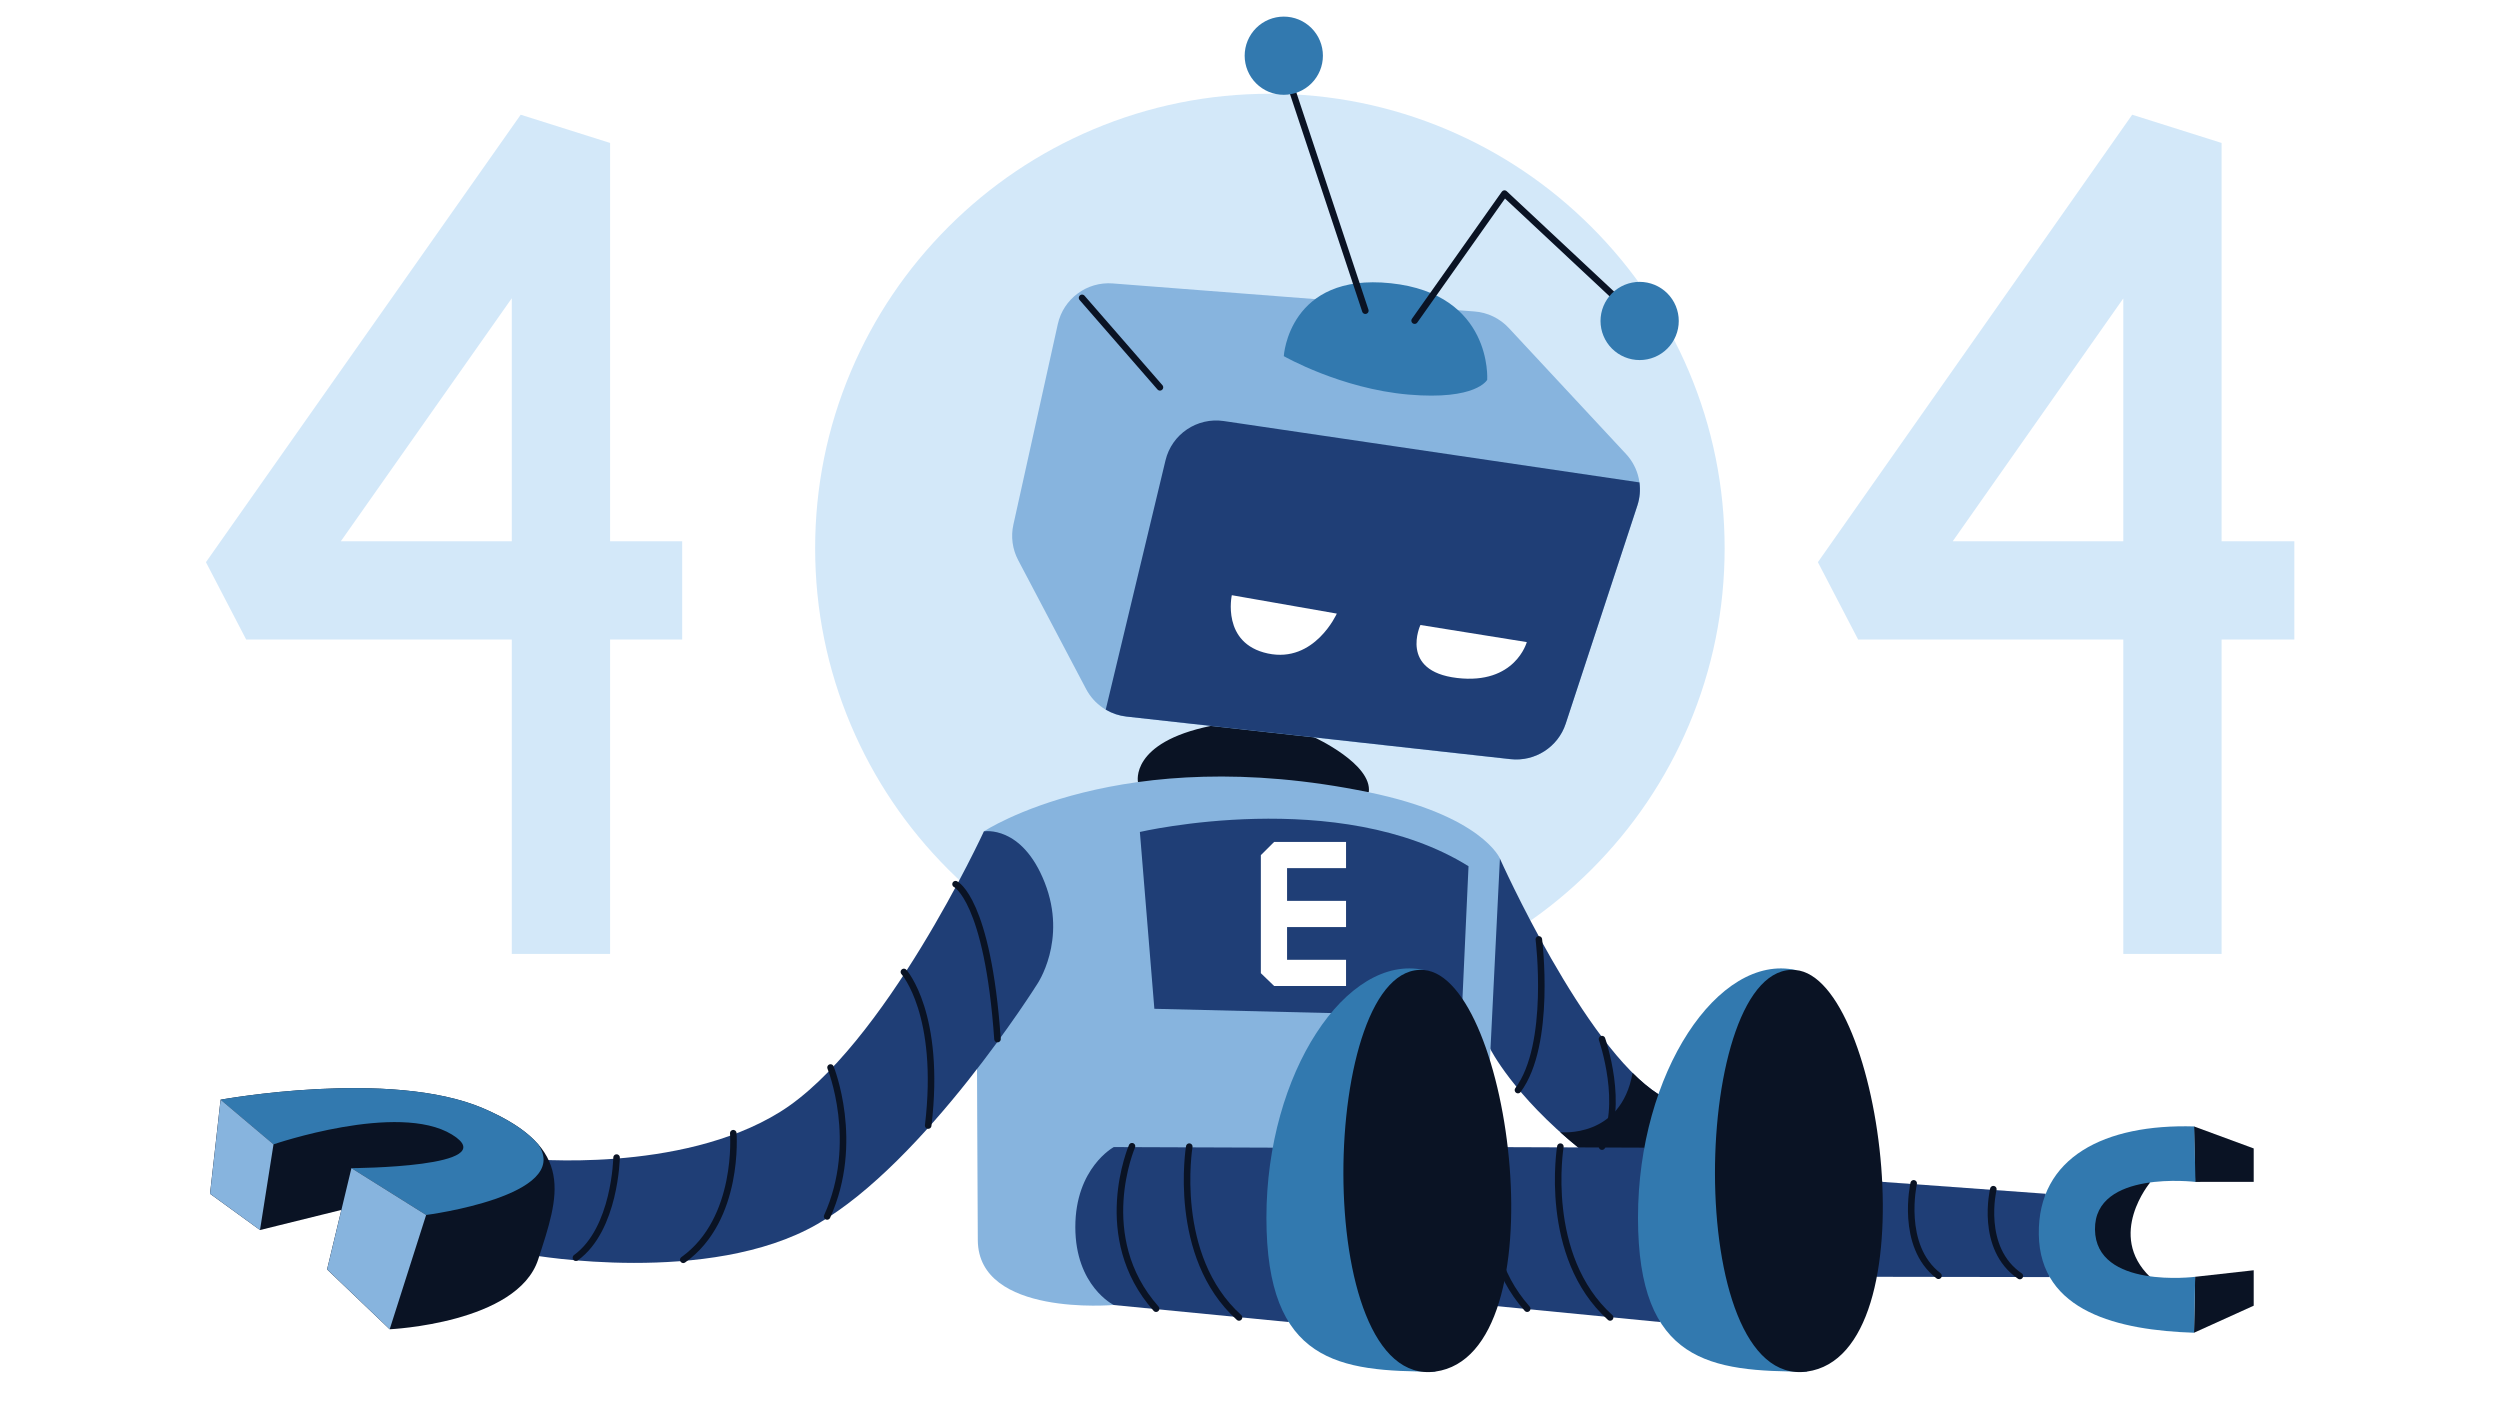 <svg xmlns="http://www.w3.org/2000/svg" xmlns:xlink="http://www.w3.org/1999/xlink" width="1920" zoomAndPan="magnify" viewBox="0 0 1440 810" height="1080" preserveAspectRatio="xMidYMid meet" version="1.0"><defs><clipPath id="2be2742279"><path d="M 118.578 66 L 393 66 L 393 550 L 118.578 550 Z M 118.578 66 " clip-rule="nonzero"/></clipPath><clipPath id="672f50a1db"><path d="M 1047 66 L 1321.578 66 L 1321.578 550 L 1047 550 Z M 1047 66 " clip-rule="nonzero"/></clipPath><clipPath id="e4d402d44a"><path d="M 716 9.566 L 762 9.566 L 762 55 L 716 55 Z M 716 9.566 " clip-rule="nonzero"/></clipPath></defs><rect x="-144" width="1728" fill="#ffffff" y="-81" height="972" fill-opacity="1"/><rect x="-144" width="1728" fill="#ffffff" y="-81" height="972" fill-opacity="1"/><g clip-path="url(#2be2742279)"><path fill="#d3e8f9" d="M 351.41 549.453 L 294.789 549.453 L 294.789 368.371 L 141.797 368.371 L 118.621 323.816 L 299.922 66.078 L 351.41 82.336 L 351.41 311.785 L 392.934 311.785 L 392.934 368.371 L 351.41 368.371 Z M 196.305 311.785 L 294.789 311.785 L 294.789 171.785 Z M 196.305 311.785 " fill-opacity="1" fill-rule="nonzero"/></g><g clip-path="url(#672f50a1db)"><path fill="#d3e8f9" d="M 1279.633 549.453 L 1223.012 549.453 L 1223.012 368.371 L 1070.285 368.371 L 1047.105 323.816 L 1228.145 66.078 L 1279.633 82.336 L 1279.633 311.785 L 1321.535 311.785 L 1321.535 368.371 L 1279.633 368.371 Z M 1124.754 311.785 L 1223.012 311.785 L 1223.012 171.898 Z M 1124.754 311.785 " fill-opacity="1" fill-rule="nonzero"/></g><path fill="#d3e8f9" d="M 731.457 577.559 C 696.125 577.559 661.812 570.617 629.5 556.961 C 598.32 543.758 570.312 524.895 546.266 500.863 C 522.223 476.832 503.348 448.84 490.137 417.68 C 476.473 385.387 469.523 351.094 469.523 315.781 C 469.523 280.473 476.473 246.18 490.137 213.887 C 503.348 182.727 522.223 154.734 546.266 130.703 C 570.312 106.672 598.32 87.809 629.5 74.605 C 661.812 60.945 696.125 54.004 731.457 54.004 C 766.789 54.004 801.105 60.945 833.414 74.605 C 864.598 87.809 892.605 106.672 916.648 130.703 C 940.695 154.734 959.57 182.727 972.781 213.887 C 986.445 246.18 993.391 280.473 993.391 315.781 C 993.391 351.094 986.445 385.387 972.781 417.68 C 959.57 448.84 940.695 476.832 916.648 500.863 C 892.605 524.895 864.598 543.758 833.414 556.961 C 801.105 570.656 766.789 577.559 731.457 577.559 Z M 731.457 577.559 " fill-opacity="1" fill-rule="nonzero"/><path fill="#d3e8f9" d="M 731.457 110.633 C 618.254 110.633 526.148 202.68 526.148 315.82 C 526.148 428.961 618.254 521.008 731.457 521.008 C 844.664 521.008 936.77 428.961 936.77 315.82 C 936.77 202.68 844.664 110.633 731.457 110.633 Z M 731.457 110.633 " fill-opacity="1" fill-rule="nonzero"/><path fill="#0a1324" d="M 1238.527 681.078 C 1238.527 681.078 1213.121 711.258 1238.527 735.594 C 1238.527 735.594 1200.703 740.988 1200.703 704.844 C 1200.703 668.703 1238.527 681.078 1238.527 681.078 Z M 1238.527 681.078 " fill-opacity="1" fill-rule="nonzero"/><path fill="#0a1324" d="M 788.422 456.348 C 790.535 440.09 757.09 424.734 757.09 424.734 C 728.402 409.68 697.41 418.133 697.41 418.133 C 650.641 427.715 655.473 450.461 655.473 450.461 Z M 788.422 456.348 " fill-opacity="1" fill-rule="nonzero"/><path fill="#1f3e76" d="M 1178.32 687.605 L 1084.555 680.777 L 955.305 630.301 C 912.496 603.215 863.918 494.488 863.918 494.488 L 845.871 498.902 L 841.91 585.332 L 858.406 604.195 C 858.406 604.195 871.656 630.754 909.59 661.422 L 1081.082 735.441 L 1180.621 735.594 " fill-opacity="1" fill-rule="nonzero"/><path fill="#0a1324" d="M 1006.754 650.406 L 955.266 630.301 C 950.359 627.168 945.34 622.98 940.355 618 C 933.676 655.953 898.684 652.145 898.684 652.145 C 902.078 655.16 905.703 658.293 909.59 661.422 L 991.238 696.66 Z M 1006.754 650.406 " fill-opacity="1" fill-rule="nonzero"/><path fill="#87b4de" d="M 855.727 660.668 L 863.953 494.488 C 863.953 494.488 853.574 469.777 788.422 456.348 C 645.129 426.809 566.727 478.871 566.727 478.871 L 562.762 615.398 C 562.762 615.398 562.953 670.102 563.215 714.352 C 563.48 758.605 641.504 751.664 641.504 751.664 L 817.902 754.379 L 855.688 751.664 L 855.688 660.668 Z M 855.727 660.668 " fill-opacity="1" fill-rule="nonzero"/><path fill="#1f3e76" d="M 656.566 479.211 C 656.566 479.211 771.246 452.5 845.871 498.941 L 841.91 585.367 L 664.91 581.066 Z M 656.566 479.211 " fill-opacity="1" fill-rule="nonzero"/><path fill="#ffffff" d="M 775.32 533.988 L 775.32 518.898 L 741.348 518.898 L 741.348 500.035 L 775.32 500.035 L 775.32 484.945 L 733.914 484.945 L 726.25 492.562 L 726.25 560.547 L 733.914 567.941 L 775.32 567.941 L 775.32 552.848 L 741.348 552.848 L 741.348 533.988 Z M 775.32 533.988 " fill-opacity="1" fill-rule="nonzero"/><path fill="#87b4de" d="M 609.305 186.648 L 583.715 302.164 C 582.164 309.105 583.148 316.348 586.469 322.648 L 625.613 396.93 C 630.258 405.719 638.977 411.68 648.867 412.773 L 870.031 437.297 C 884.148 438.844 897.438 430.316 901.852 416.848 L 943.113 291.262 C 946.508 280.887 944.016 269.492 936.582 261.496 L 869.012 188.875 C 863.879 183.367 856.855 179.973 849.344 179.406 L 640.938 163.258 C 626.027 162.09 612.551 172.086 609.305 186.648 Z M 609.305 186.648 " fill-opacity="1" fill-rule="nonzero"/><path fill="#1f3e76" d="M 943.113 291.188 L 901.852 416.812 C 897.438 430.281 884.148 438.844 870.031 437.258 L 648.867 412.738 C 644.562 412.246 640.523 410.887 636.898 408.738 L 671.324 265.191 C 674.949 250.066 689.52 240.258 704.883 242.52 L 944.32 277.867 C 944.922 282.32 944.547 286.848 943.113 291.188 Z M 943.113 291.188 " fill-opacity="1" fill-rule="nonzero"/><path stroke-linecap="round" transform="matrix(0.377, 0, 0, 0.377, -32.863, -152.994)" fill="none" stroke-linejoin="round" d="M 1859.4 997.601 L 1740.395 860.902 " stroke="#0a1324" stroke-width="10" stroke-opacity="1" stroke-miterlimit="10"/><path fill="#ffffff" d="M 709.527 342.832 L 770 353.434 C 770 353.434 757.203 382.141 730.289 376.406 C 703.375 370.672 709.527 342.832 709.527 342.832 Z M 709.527 342.832 " fill-opacity="1" fill-rule="nonzero"/><path fill="#ffffff" d="M 818.164 359.996 L 879.43 369.844 C 879.43 369.844 872.824 394.477 839.266 390.516 C 805.746 386.555 818.164 359.996 818.164 359.996 Z M 818.164 359.996 " fill-opacity="1" fill-rule="nonzero"/><path fill="#1f3e76" d="M 956.398 761.508 L 855.574 751.699 C 855.574 751.699 833.414 740.875 833.414 706.77 C 833.414 672.664 855.574 660.707 855.574 660.707 L 947.188 661.047 " fill-opacity="1" fill-rule="nonzero"/><path fill="#3279af" d="M 1034.273 558.734 C 989.957 548.965 943.488 617.699 943.488 701.375 C 943.488 785.051 985.277 790.031 1040.766 790.031 " fill-opacity="1" fill-rule="nonzero"/><path fill="#0a1324" d="M 1034.273 558.734 C 1084.742 563.188 1113.168 779.996 1040.805 790.031 C 968.441 800.066 974.066 553.414 1034.273 558.734 Z M 1034.273 558.734 " fill-opacity="1" fill-rule="nonzero"/><path stroke-linecap="round" transform="matrix(0.377, 0, 0, 0.377, -32.863, -152.994)" fill="none" stroke-linejoin="round" d="M 2383.704 2157.097 C 2383.704 2157.097 2323.498 2296.095 2420.502 2405.303 " stroke="#0a1324" stroke-width="10" stroke-opacity="1" stroke-miterlimit="10"/><path stroke-linecap="round" transform="matrix(0.377, 0, 0, 0.377, -32.863, -152.994)" fill="none" stroke-linejoin="round" d="M 2471.198 2157.698 C 2471.198 2157.698 2443.403 2325.098 2547.196 2418.701 " stroke="#0a1324" stroke-width="10" stroke-opacity="1" stroke-miterlimit="10"/><path fill="#1f3e76" d="M 303.059 667.422 C 303.059 667.422 391.613 676.324 449.293 640.484 C 509.5 603.062 566.727 478.871 566.727 478.871 C 566.727 478.871 588.621 474.984 601.758 508.371 C 614.895 541.719 597.34 566.996 597.34 566.996 C 597.34 566.996 533.055 669.27 470.734 705.109 C 408.41 740.949 306.305 722.879 306.305 722.879 " fill-opacity="1" fill-rule="nonzero"/><path stroke-linecap="round" transform="matrix(0.377, 0, 0, 0.377, -32.863, -152.994)" fill="none" stroke-linejoin="round" d="M 1547.101 1756.703 C 1547.101 1756.703 1596.296 1779.804 1611.198 1993.405 " stroke="#0a1324" stroke-width="10" stroke-opacity="1" stroke-miterlimit="10"/><path stroke-linecap="round" transform="matrix(0.377, 0, 0, 0.377, -32.863, -152.994)" fill="none" stroke-linejoin="round" d="M 1468.195 1890.803 C 1468.195 1890.803 1525.701 1954.897 1505.304 2125.496 " stroke="#0a1324" stroke-width="10" stroke-opacity="1" stroke-miterlimit="10"/><path stroke-linecap="round" transform="matrix(0.377, 0, 0, 0.377, -32.863, -152.994)" fill="none" stroke-linejoin="round" d="M 1356.103 2036.8 C 1356.103 2036.8 1402.401 2150.605 1350.898 2264.4 " stroke="#0a1324" stroke-width="10" stroke-opacity="1" stroke-miterlimit="10"/><path stroke-linecap="round" transform="matrix(0.377, 0, 0, 0.377, -32.863, -152.994)" fill="none" stroke-linejoin="round" d="M 1207.503 2137.196 C 1207.503 2137.196 1217.903 2268.697 1131.102 2330.596 " stroke="#0a1324" stroke-width="10" stroke-opacity="1" stroke-miterlimit="10"/><path stroke-linecap="round" transform="matrix(0.377, 0, 0, 0.377, -32.863, -152.994)" fill="none" stroke-linejoin="round" d="M 1029.203 2174.4 C 1029.203 2174.4 1027.195 2283.804 967.103 2327.396 " stroke="#0a1324" stroke-width="10" stroke-opacity="1" stroke-miterlimit="10"/><path fill="#0a1324" d="M 1264.383 735.441 L 1298.133 731.668 L 1298.133 752.078 L 1263.742 767.66 " fill-opacity="1" fill-rule="nonzero"/><path fill="#0a1324" d="M 1263.742 648.824 L 1298.133 661.5 L 1298.133 680.738 L 1264.383 680.777 " fill-opacity="1" fill-rule="nonzero"/><path fill="#3279af" d="M 1206.707 708.203 C 1207.121 742.684 1264.422 735.441 1264.422 735.441 L 1263.781 767.66 C 1220.52 766.227 1175.035 755.773 1174.355 711.07 C 1173.676 666.367 1212.555 647.312 1263.855 648.824 L 1264.574 680.777 C 1264.535 680.777 1206.289 673.723 1206.707 708.203 Z M 1206.707 708.203 " fill-opacity="1" fill-rule="nonzero"/><path stroke-linecap="round" transform="matrix(0.377, 0, 0, 0.377, -32.863, -152.994)" fill="none" stroke-linejoin="round" d="M 2438.301 1841.102 C 2438.301 1841.102 2458.304 2001.699 2406.398 2071.301 " stroke="#0a1324" stroke-width="10" stroke-opacity="1" stroke-miterlimit="10"/><path stroke-linecap="round" transform="matrix(0.377, 0, 0, 0.377, -32.863, -152.994)" fill="none" stroke-linejoin="round" d="M 2534.799 1993.405 C 2534.799 1993.405 2570.8 2096.503 2534.799 2157.698 " stroke="#0a1324" stroke-width="10" stroke-opacity="1" stroke-miterlimit="10"/><path stroke-linecap="round" transform="matrix(0.377, 0, 0, 0.377, -32.863, -152.994)" fill="none" stroke-linejoin="round" d="M 3132.699 2222.703 C 3132.699 2222.703 3110.999 2312.9 3173.202 2355.405 " stroke="#0a1324" stroke-width="10" stroke-opacity="1" stroke-miterlimit="10"/><path stroke-linecap="round" transform="matrix(0.377, 0, 0, 0.377, -32.863, -152.994)" fill="none" stroke-linejoin="round" d="M 3011.004 2213.798 C 3011.004 2213.798 2989.5 2309.504 3048.899 2355.001 " stroke="#0a1324" stroke-width="10" stroke-opacity="1" stroke-miterlimit="10"/><path fill="#3279af" d="M 739.461 205.133 C 739.461 205.133 742.293 156.957 801.066 163.145 C 859.879 169.371 856.629 218.754 856.629 218.754 C 856.629 218.754 850.477 230.676 811.297 227.277 C 772.113 223.883 739.461 205.133 739.461 205.133 Z M 739.461 205.133 " fill-opacity="1" fill-rule="nonzero"/><path stroke-linecap="round" transform="matrix(0.377, 0, 0, 0.377, -32.863, -152.994)" fill="none" stroke-linejoin="round" d="M 2173.2 880.503 L 2046 497.297 " stroke="#0a1324" stroke-width="10" stroke-opacity="1" stroke-miterlimit="10"/><g clip-path="url(#e4d402d44a)"><path fill="#3279af" d="M 761.996 32.086 C 761.996 32.824 761.961 33.559 761.887 34.293 C 761.816 35.027 761.707 35.758 761.562 36.48 C 761.418 37.203 761.242 37.918 761.027 38.625 C 760.812 39.332 760.562 40.023 760.281 40.707 C 760 41.387 759.684 42.055 759.336 42.703 C 758.988 43.355 758.609 43.984 758.199 44.598 C 757.789 45.211 757.348 45.805 756.883 46.375 C 756.414 46.945 755.918 47.492 755.395 48.012 C 754.875 48.535 754.328 49.027 753.758 49.496 C 753.188 49.965 752.594 50.402 751.98 50.812 C 751.367 51.223 750.734 51.602 750.086 51.949 C 749.434 52.297 748.766 52.613 748.086 52.895 C 747.402 53.176 746.707 53.426 746.004 53.641 C 745.297 53.852 744.582 54.031 743.859 54.176 C 743.133 54.32 742.406 54.43 741.672 54.5 C 740.934 54.574 740.199 54.609 739.461 54.609 C 738.723 54.609 737.988 54.574 737.254 54.5 C 736.52 54.43 735.789 54.32 735.066 54.176 C 734.34 54.031 733.625 53.852 732.918 53.641 C 732.215 53.426 731.52 53.176 730.836 52.895 C 730.156 52.613 729.488 52.297 728.84 51.949 C 728.188 51.602 727.555 51.223 726.941 50.812 C 726.328 50.402 725.734 49.965 725.164 49.496 C 724.594 49.027 724.047 48.535 723.527 48.012 C 723.004 47.492 722.508 46.945 722.039 46.375 C 721.574 45.805 721.133 45.211 720.723 44.598 C 720.312 43.984 719.934 43.355 719.586 42.703 C 719.238 42.055 718.922 41.387 718.641 40.707 C 718.359 40.023 718.109 39.332 717.895 38.625 C 717.684 37.918 717.504 37.203 717.359 36.48 C 717.215 35.758 717.105 35.027 717.035 34.293 C 716.961 33.559 716.926 32.824 716.926 32.086 C 716.926 31.348 716.961 30.613 717.035 29.879 C 717.105 29.145 717.215 28.418 717.359 27.691 C 717.504 26.969 717.684 26.254 717.895 25.551 C 718.109 24.844 718.359 24.148 718.641 23.469 C 718.922 22.785 719.238 22.121 719.586 21.469 C 719.934 20.82 720.312 20.188 720.723 19.574 C 721.133 18.961 721.574 18.371 722.039 17.801 C 722.508 17.23 723.004 16.684 723.527 16.16 C 724.047 15.641 724.594 15.145 725.164 14.676 C 725.734 14.211 726.328 13.77 726.941 13.359 C 727.555 12.949 728.188 12.57 728.84 12.223 C 729.488 11.875 730.156 11.562 730.836 11.277 C 731.52 10.996 732.215 10.75 732.918 10.535 C 733.625 10.32 734.34 10.141 735.066 9.996 C 735.789 9.855 736.52 9.746 737.254 9.672 C 737.988 9.602 738.723 9.566 739.461 9.566 C 740.199 9.566 740.934 9.602 741.672 9.672 C 742.406 9.746 743.133 9.855 743.859 9.996 C 744.582 10.141 745.297 10.32 746.004 10.535 C 746.707 10.75 747.402 10.996 748.086 11.277 C 748.766 11.562 749.434 11.875 750.086 12.223 C 750.734 12.57 751.367 12.949 751.98 13.359 C 752.594 13.77 753.188 14.211 753.758 14.676 C 754.328 15.145 754.875 15.641 755.395 16.16 C 755.918 16.684 756.414 17.23 756.883 17.801 C 757.348 18.371 757.789 18.961 758.199 19.574 C 758.609 20.188 758.988 20.82 759.336 21.469 C 759.684 22.121 760 22.785 760.281 23.469 C 760.562 24.148 760.812 24.844 761.027 25.551 C 761.242 26.254 761.418 26.969 761.562 27.691 C 761.707 28.418 761.816 29.145 761.887 29.879 C 761.961 30.613 761.996 31.348 761.996 32.086 Z M 761.996 32.086 " fill-opacity="1" fill-rule="nonzero"/></g><path stroke-linecap="round" transform="matrix(0.377, 0, 0, 0.377, -32.863, -152.994)" fill="none" stroke-linejoin="round" d="M 2248.504 895.703 L 2385.805 701.6 L 2577.102 880.503 " stroke="#0a1324" stroke-width="10" stroke-opacity="1" stroke-miterlimit="10"/><path fill="#3279af" d="M 966.969 184.875 C 966.969 185.613 966.934 186.348 966.859 187.082 C 966.789 187.816 966.68 188.547 966.535 189.27 C 966.391 189.992 966.211 190.707 965.996 191.414 C 965.785 192.117 965.535 192.812 965.254 193.492 C 964.969 194.176 964.656 194.84 964.309 195.492 C 963.961 196.141 963.582 196.773 963.172 197.387 C 962.762 198 962.32 198.594 961.852 199.164 C 961.383 199.734 960.891 200.277 960.367 200.801 C 959.844 201.32 959.301 201.816 958.73 202.285 C 958.16 202.754 957.566 203.191 956.953 203.602 C 956.34 204.012 955.707 204.391 955.055 204.738 C 954.406 205.086 953.738 205.402 953.055 205.684 C 952.375 205.965 951.68 206.215 950.973 206.426 C 950.27 206.641 949.555 206.82 948.828 206.965 C 948.105 207.109 947.375 207.215 946.641 207.289 C 945.906 207.359 945.172 207.398 944.434 207.398 C 943.695 207.398 942.957 207.359 942.223 207.289 C 941.488 207.215 940.762 207.109 940.035 206.965 C 939.312 206.82 938.598 206.641 937.891 206.426 C 937.184 206.215 936.492 205.965 935.809 205.684 C 935.125 205.402 934.461 205.086 933.809 204.738 C 933.16 204.391 932.527 204.012 931.914 203.602 C 931.301 203.191 930.707 202.754 930.137 202.285 C 929.566 201.816 929.02 201.32 928.496 200.801 C 927.977 200.277 927.48 199.734 927.012 199.164 C 926.543 198.594 926.105 198 925.695 197.387 C 925.285 196.773 924.906 196.141 924.559 195.492 C 924.211 194.84 923.895 194.176 923.613 193.492 C 923.328 192.812 923.082 192.117 922.867 191.414 C 922.652 190.707 922.473 189.992 922.328 189.27 C 922.188 188.547 922.078 187.816 922.004 187.082 C 921.934 186.348 921.898 185.613 921.898 184.875 C 921.898 184.137 921.934 183.402 922.004 182.668 C 922.078 181.934 922.188 181.203 922.328 180.48 C 922.473 179.758 922.652 179.043 922.867 178.336 C 923.082 177.633 923.328 176.938 923.613 176.258 C 923.895 175.574 924.211 174.91 924.559 174.258 C 924.906 173.609 925.285 172.977 925.695 172.363 C 926.105 171.75 926.543 171.156 927.012 170.586 C 927.48 170.016 927.977 169.473 928.496 168.949 C 929.02 168.43 929.566 167.934 930.137 167.465 C 930.707 166.996 931.297 166.559 931.914 166.148 C 932.527 165.738 933.16 165.359 933.809 165.012 C 934.461 164.664 935.125 164.352 935.809 164.066 C 936.492 163.785 937.184 163.535 937.891 163.324 C 938.598 163.109 939.312 162.93 940.035 162.785 C 940.762 162.641 941.488 162.535 942.223 162.461 C 942.957 162.391 943.695 162.352 944.434 162.352 C 945.172 162.352 945.906 162.391 946.641 162.461 C 947.375 162.535 948.105 162.641 948.828 162.785 C 949.555 162.93 950.27 163.109 950.973 163.324 C 951.68 163.535 952.375 163.785 953.055 164.066 C 953.738 164.352 954.406 164.664 955.055 165.012 C 955.707 165.359 956.34 165.738 956.953 166.148 C 957.566 166.559 958.16 166.996 958.73 167.465 C 959.301 167.934 959.844 168.43 960.367 168.949 C 960.891 169.473 961.383 170.016 961.852 170.586 C 962.32 171.156 962.762 171.75 963.172 172.363 C 963.582 172.977 963.961 173.609 964.309 174.258 C 964.656 174.91 964.969 175.574 965.254 176.258 C 965.535 176.938 965.785 177.633 965.996 178.336 C 966.211 179.043 966.391 179.758 966.535 180.48 C 966.68 181.203 966.789 181.934 966.859 182.668 C 966.934 183.402 966.969 184.137 966.969 184.875 Z M 966.969 184.875 " fill-opacity="1" fill-rule="nonzero"/><path fill="#0a1324" d="M 310.004 725.406 C 298.074 762.301 224.465 765.66 224.465 765.66 L 188.379 731.18 L 196.609 696.922 L 149.762 708.504 L 120.961 687.605 L 127.039 633.43 C 127.039 633.43 225.07 615.473 278.445 638.449 C 331.895 661.461 321.93 688.547 310.004 725.406 Z M 310.004 725.406 " fill-opacity="1" fill-rule="nonzero"/><path fill="#3279af" d="M 245.453 699.828 L 202.422 672.855 C 202.422 672.855 291.316 672.477 260.324 653.5 C 229.336 634.523 157.5 659.16 157.5 659.16 L 127.039 633.43 C 127.039 633.43 225.07 615.473 278.445 638.449 C 293.656 645.012 303.734 651.879 310.078 659.234 C 329.934 688.852 245.453 699.828 245.453 699.828 Z M 245.453 699.828 " fill-opacity="1" fill-rule="nonzero"/><path fill="#87b4de" d="M 245.453 699.828 L 224.465 765.66 L 188.418 731.18 L 202.422 672.855 Z M 245.453 699.828 " fill-opacity="1" fill-rule="nonzero"/><path fill="#87b4de" d="M 157.539 659.16 L 149.762 708.504 L 121 687.605 L 127.074 633.43 Z M 157.539 659.16 " fill-opacity="1" fill-rule="nonzero"/><path fill="#1f3e76" d="M 742.367 761.508 L 641.543 751.699 C 641.543 751.699 619.387 740.875 619.387 706.77 C 619.387 672.664 641.543 660.707 641.543 660.707 L 733.156 661.047 " fill-opacity="1" fill-rule="nonzero"/><path fill="#3279af" d="M 820.242 558.734 C 775.926 548.965 729.457 617.699 729.457 701.375 C 729.457 785.051 771.246 790.031 826.734 790.031 " fill-opacity="1" fill-rule="nonzero"/><path fill="#0a1324" d="M 820.242 558.734 C 870.711 563.188 899.137 779.996 826.773 790.031 C 754.41 800.066 760.035 553.414 820.242 558.734 Z M 820.242 558.734 " fill-opacity="1" fill-rule="nonzero"/><path stroke-linecap="round" transform="matrix(0.377, 0, 0, 0.377, -32.863, -152.994)" fill="none" stroke-linejoin="round" d="M 1816.703 2157.097 C 1816.703 2157.097 1756.497 2296.095 1853.502 2405.303 " stroke="#0a1324" stroke-width="10" stroke-opacity="1" stroke-miterlimit="10"/><path stroke-linecap="round" transform="matrix(0.377, 0, 0, 0.377, -32.863, -152.994)" fill="none" stroke-linejoin="round" d="M 1904.198 2157.698 C 1904.198 2157.698 1876.402 2325.098 1980.195 2418.701 " stroke="#0a1324" stroke-width="10" stroke-opacity="1" stroke-miterlimit="10"/></svg>